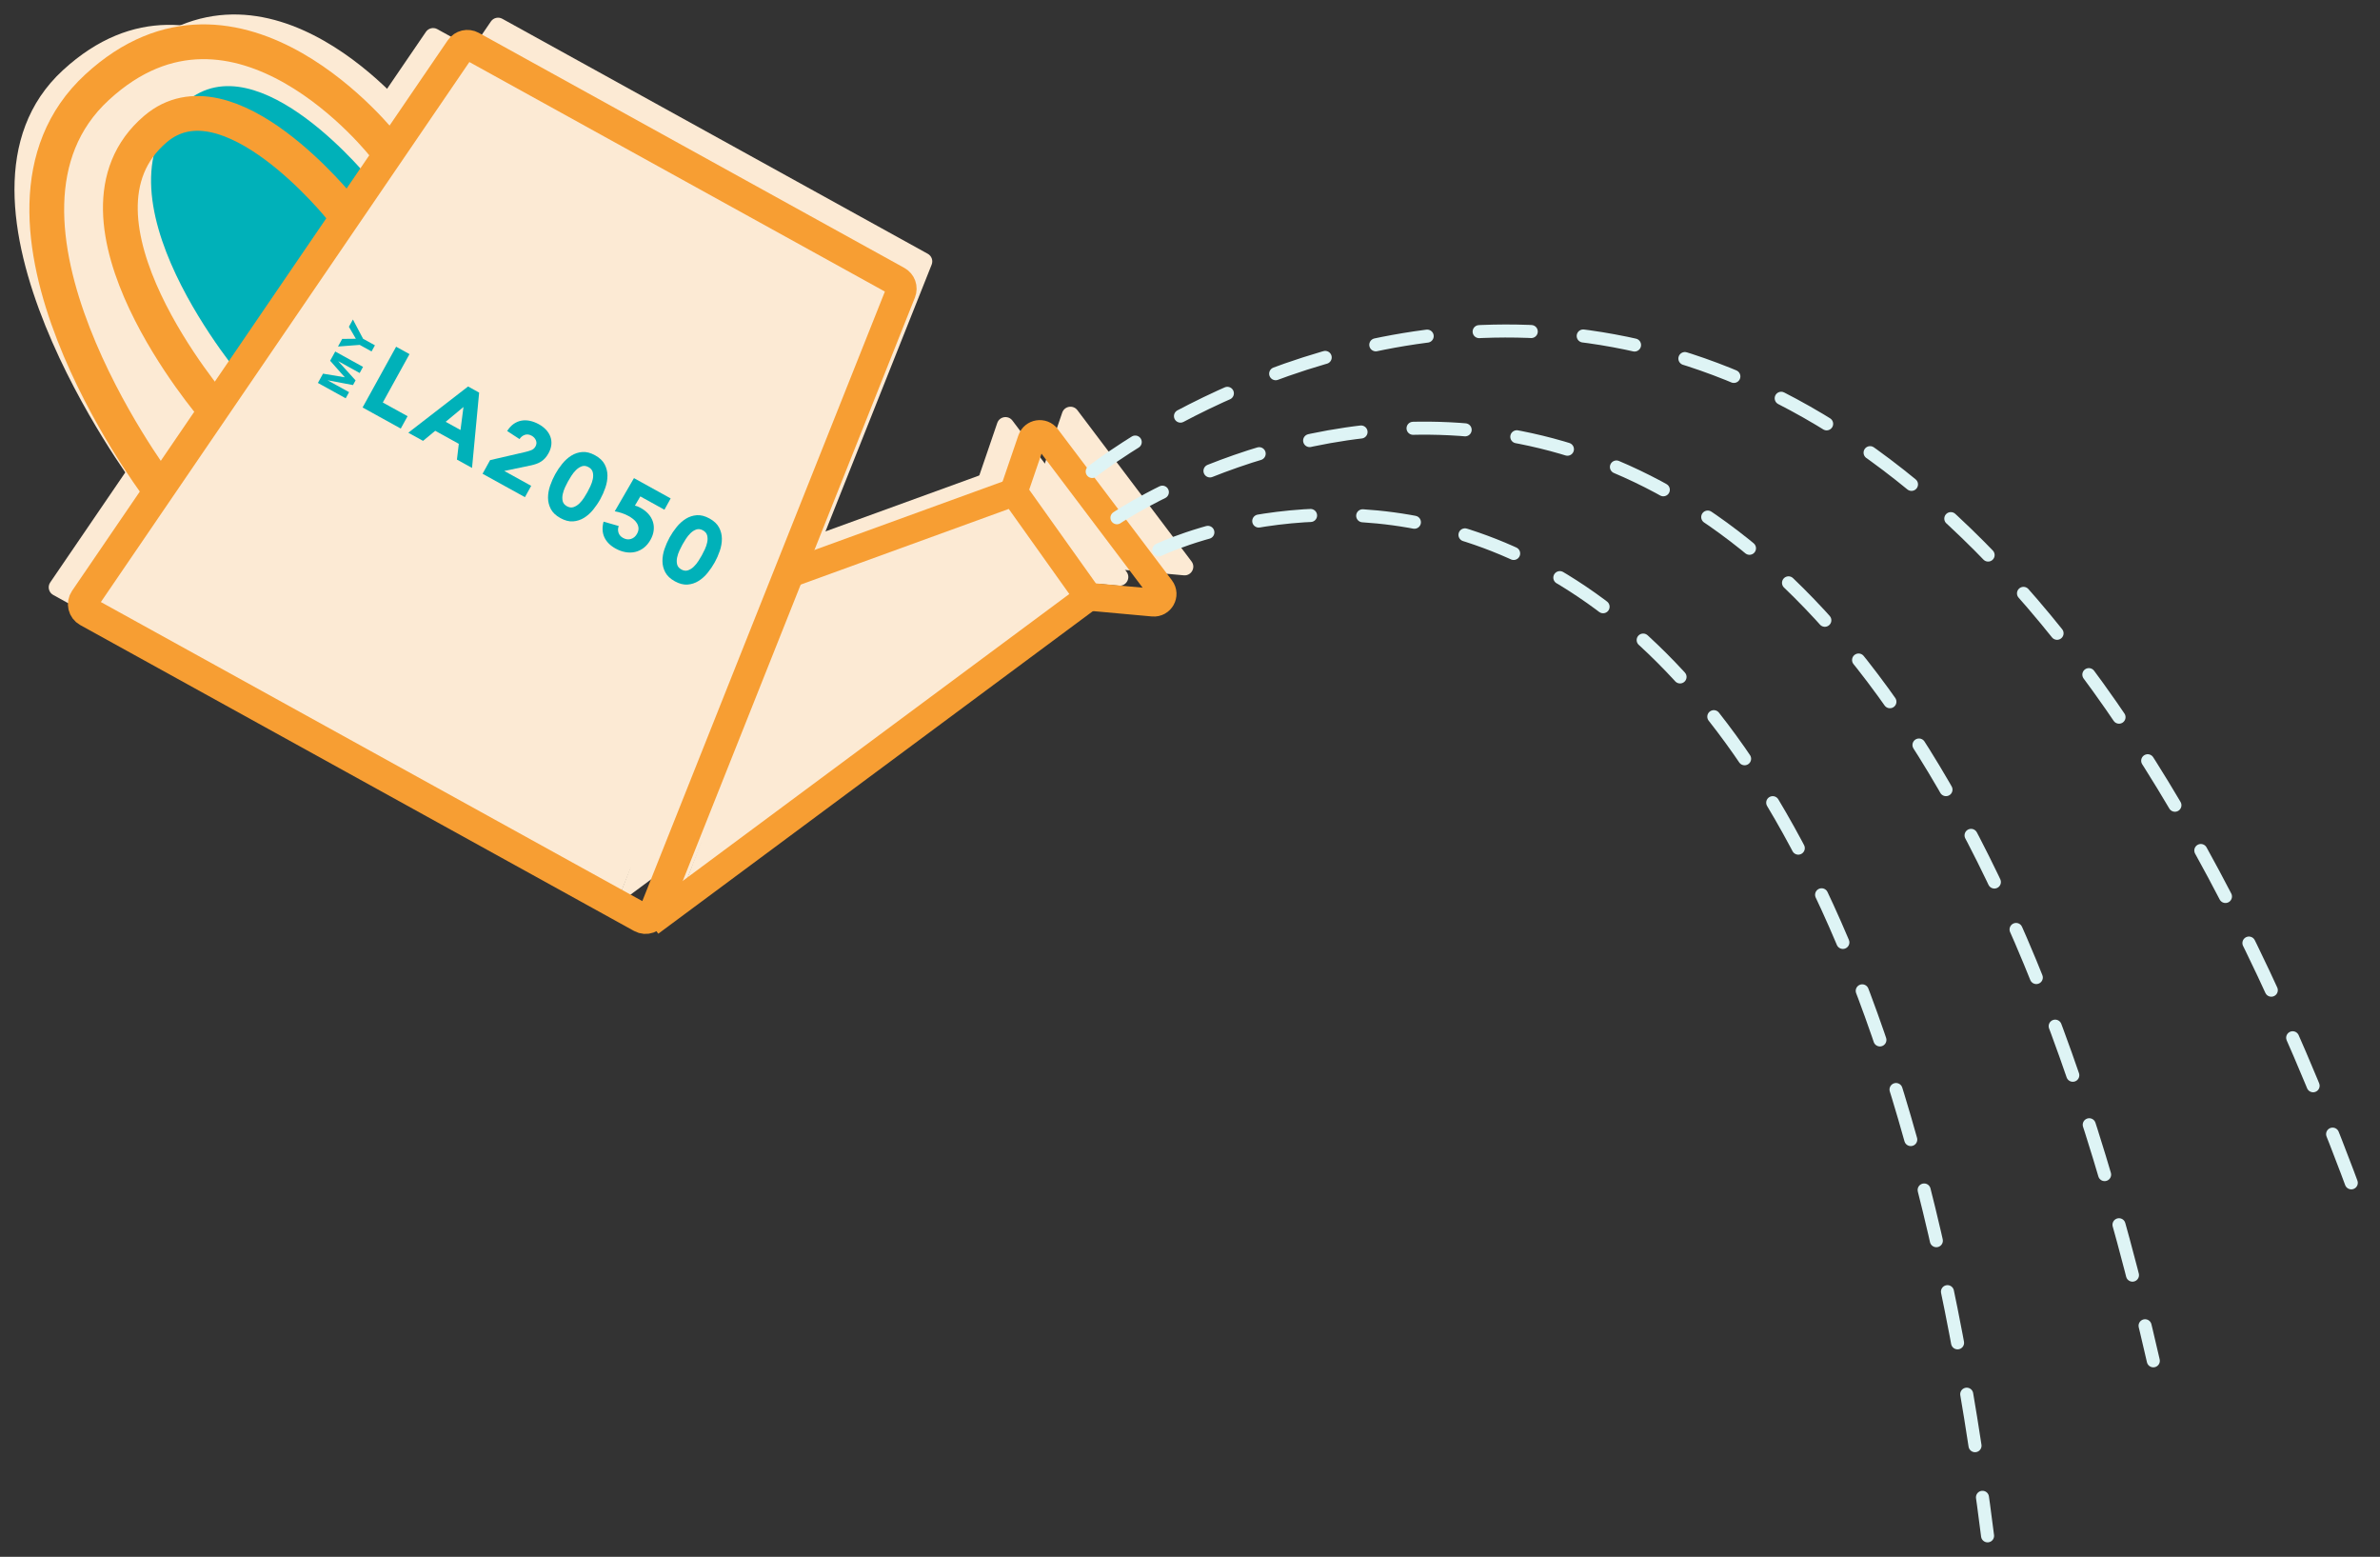 <?xml version="1.0" encoding="utf-8"?>
<!-- Generator: Adobe Illustrator 23.0.1, SVG Export Plug-In . SVG Version: 6.00 Build 0)  -->
<svg version="1.1" id="Layer_1" xmlns="http://www.w3.org/2000/svg" xmlns:xlink="http://www.w3.org/1999/xlink" x="0px" y="0px"
	 viewBox="0 0 164.3 107.44" style="enable-background:new 0 0 164.3 107.44;" xml:space="preserve">
<rect x="0" y="0" width="164.3" height="107.44" fill="#333333" stroke="none"/>
<style type="text/css">
	.st0{fill:#FCEAD4;}
	.st1{fill:#00B1B9;}
	.st2{fill:none;stroke:#F79E33;stroke-width:2.079;stroke-miterlimit:10;}
	.st3{fill:none;stroke:#F79E33;stroke-width:1.92;stroke-miterlimit:10;}
	.st4{fill:none;stroke:#F79E33;stroke-width:2.4;stroke-miterlimit:10;}
	.st5{fill:none;stroke:#DEF4F5;stroke-width:0.9;stroke-linecap:round;stroke-miterlimit:10;stroke-dasharray:3.6;}
</style>
<g>
	<path class="st0" d="M29.403,2.198L3.467,40.194c-0.199,0.292-0.104,0.693,0.206,0.864
		l38.237,21.113c0.316,0.175,0.714,0.032,0.847-0.303l17.073-42.889
		c0.112-0.281-0.003-0.601-0.267-0.747L30.188,2.011
		C29.917,1.862,29.577,1.943,29.403,2.198z"/>
	<polyline class="st0" points="51.706,38.592 67.63,32.804 72.78,40.037 42.506,62.499 	"/>
	<path class="st0" d="M67.471,33.204l1.373-4.013c0.156-0.455,0.757-0.551,1.047-0.167
		l7.879,10.437c0.314,0.416-0.015,1.006-0.533,0.959l-4.513-0.411"/>
	<path class="st0" d="M24.162,8.924c0,0-10.119-13.017-19.83-4.069
		s4.891,28.559,4.891,28.559l5.24-5.856l-3.391-0.462"/>
	<path class="st1" d="M21.181,13.249c0,0-7.802-9.771-12.807-5.518
		c-7.246,6.155,4.007,19.258,4.007,19.258"/>
</g>
<g>
	<path class="st0" d="M33.888,1.482L7.953,39.477C7.754,39.769,7.849,40.17,8.159,40.341
		l38.237,21.113c0.316,0.175,0.714,0.032,0.847-0.303l17.073-42.889
		c0.112-0.281-0.003-0.601-0.267-0.747L34.674,1.295
		C34.403,1.145,34.063,1.226,33.888,1.482z"/>
	<polyline class="st0" points="56.192,37.876 72.116,32.087 77.266,39.321 46.992,61.783 	"/>
	<path class="st0" d="M71.957,32.488l1.373-4.013c0.156-0.455,0.757-0.551,1.047-0.167
		L82.256,38.745c0.314,0.416-0.015,1.006-0.533,0.959l-4.513-0.411"/>
	<path class="st0" d="M28.647,8.208c0,0-10.119-13.017-19.83-4.069
		s4.046,27.361,4.046,27.361"/>
	<path class="st1" d="M25.667,12.533c0,0-7.802-9.771-12.807-5.518
		c-7.246,6.155,4.007,19.258,4.007,19.258"/>
</g>
<g>
	<path class="st2" d="M31.769,3.365L5.833,41.361c-0.199,0.292-0.104,0.693,0.206,0.864
		l38.237,21.113c0.316,0.175,0.714,0.032,0.847-0.303l17.073-42.889
		c0.112-0.281-0.003-0.601-0.267-0.747L32.554,3.178
		C32.283,3.029,31.943,3.11,31.769,3.365z"/>
	<polyline class="st3" points="54.072,39.759 69.996,33.971 75.146,41.204 44.872,63.666 	"/>
	<path class="st3" d="M69.837,34.371l1.373-4.013c0.156-0.455,0.757-0.551,1.047-0.167
		l7.879,10.437c0.314,0.416-0.015,1.006-0.533,0.959l-4.513-0.411"/>
	<path class="st4" d="M26.528,10.091c0,0-10.119-13.017-19.83-4.069
		s4.046,27.361,4.046,27.361"/>
	<path class="st4" d="M23.547,14.416c0,0-7.802-9.771-12.807-5.518
		c-7.246,6.155,4.007,19.258,4.007,19.258"/>
</g>
<path class="st5" d="M79.997,37.949c0,0,45.825-22.218,57.212,68.043"/>
<path class="st5" d="M75.399,32.539c0,0,53.372-42.52,87.453,50.527"/>
<path class="st5" d="M77.107,35.731c0,0,50.402-34.176,71.544,58.182"/>
<g>
	<g>
		<path class="st1" d="M27.346,23.928l0.924,0.51l-1.844,3.34l1.711,0.945l-0.471,0.853
			l-2.635-1.455L27.346,23.928z"/>
		<path class="st1" d="M32.313,26.672l0.764,0.422l-0.491,5.199l-1.042-0.576l0.129-1.088
			l-1.628-0.899l-0.84,0.695l-1.018-0.562L32.313,26.672z M31.995,28.088
			l-1.229,1.021l1.024,0.566L31.995,28.088z"/>
		<path class="st1" d="M33.834,31.754l2.436-0.563c0.124-0.029,0.254-0.068,0.389-0.117
			c0.135-0.049,0.238-0.137,0.307-0.263c0.078-0.142,0.089-0.282,0.031-0.42
			c-0.058-0.138-0.156-0.245-0.294-0.321c-0.166-0.092-0.324-0.112-0.473-0.06
			c-0.149,0.051-0.272,0.149-0.366,0.292l-0.852-0.556
			c0.132-0.211,0.281-0.374,0.448-0.49c0.167-0.116,0.345-0.192,0.535-0.226
			c0.189-0.035,0.386-0.03,0.591,0.014c0.205,0.044,0.41,0.122,0.616,0.236
			c0.189,0.105,0.352,0.229,0.489,0.374c0.136,0.145,0.237,0.303,0.301,0.476
			c0.065,0.172,0.088,0.356,0.07,0.552c-0.018,0.196-0.085,0.399-0.201,0.608
			c-0.074,0.134-0.155,0.248-0.243,0.341c-0.088,0.093-0.181,0.171-0.279,0.232
			c-0.098,0.062-0.202,0.111-0.31,0.149c-0.109,0.038-0.222,0.071-0.34,0.098
			l-1.878,0.392l1.859,1.027l-0.432,0.782l-2.925-1.615L33.834,31.754z"/>
		<path class="st1" d="M38.326,32.728c0.137-0.249,0.299-0.489,0.487-0.72
			c0.187-0.231,0.397-0.42,0.629-0.565c0.232-0.145,0.485-0.228,0.76-0.249
			c0.274-0.021,0.567,0.055,0.879,0.227c0.312,0.172,0.532,0.38,0.66,0.623
			c0.128,0.244,0.193,0.502,0.194,0.775c0.001,0.274-0.047,0.551-0.143,0.833
			c-0.096,0.282-0.213,0.547-0.351,0.795c-0.137,0.249-0.3,0.489-0.487,0.72
			c-0.187,0.232-0.397,0.42-0.629,0.565c-0.232,0.145-0.485,0.228-0.76,0.249
			c-0.274,0.021-0.568-0.055-0.879-0.227c-0.312-0.172-0.532-0.38-0.66-0.623
			c-0.128-0.243-0.193-0.502-0.194-0.775c-0.001-0.274,0.047-0.551,0.143-0.833
			C38.072,33.242,38.189,32.977,38.326,32.728z M39.215,33.218
			c-0.061,0.111-0.129,0.246-0.204,0.405c-0.075,0.159-0.13,0.322-0.165,0.488
			c-0.035,0.166-0.036,0.323-0.001,0.471c0.034,0.148,0.132,0.266,0.294,0.356
			c0.158,0.087,0.309,0.107,0.455,0.058c0.145-0.049,0.279-0.132,0.401-0.25
			c0.122-0.118,0.23-0.252,0.325-0.4c0.095-0.149,0.173-0.278,0.234-0.389
			c0.061-0.11,0.129-0.245,0.204-0.405c0.075-0.159,0.13-0.322,0.165-0.488
			c0.035-0.166,0.034-0.324-0.002-0.472c-0.036-0.149-0.134-0.267-0.291-0.354
			c-0.162-0.089-0.314-0.109-0.458-0.06c-0.143,0.05-0.276,0.134-0.398,0.252
			c-0.122,0.118-0.23,0.251-0.325,0.4C39.354,32.978,39.276,33.108,39.215,33.218z
			"/>
		<path class="st1" d="M45.868,35.177l-1.664-0.919l-0.374,0.636
			c0.108,0.019,0.241,0.071,0.399,0.159c0.213,0.118,0.391,0.257,0.534,0.418
			c0.143,0.161,0.245,0.338,0.307,0.529c0.062,0.191,0.081,0.392,0.057,0.603
			c-0.024,0.211-0.094,0.423-0.212,0.636c-0.131,0.237-0.288,0.426-0.471,0.567
			c-0.183,0.141-0.382,0.236-0.594,0.286c-0.213,0.05-0.436,0.054-0.668,0.013
			c-0.232-0.041-0.463-0.124-0.692-0.251c-0.363-0.201-0.618-0.457-0.765-0.77
			c-0.147-0.313-0.166-0.674-0.059-1.083l1.047,0.3
			c-0.059,0.163-0.063,0.319-0.012,0.469c0.051,0.15,0.154,0.267,0.308,0.352
			c0.189,0.105,0.373,0.129,0.551,0.073c0.178-0.056,0.317-0.175,0.417-0.357
			c0.076-0.138,0.11-0.267,0.102-0.388c-0.008-0.12-0.044-0.233-0.107-0.337
			c-0.063-0.105-0.147-0.198-0.25-0.281c-0.104-0.083-0.213-0.156-0.327-0.219
			c-0.146-0.081-0.301-0.148-0.464-0.202c-0.163-0.054-0.327-0.096-0.491-0.125
			l1.326-2.289l2.534,1.4L45.868,35.177z"/>
		<path class="st1" d="M46.225,37.09c0.137-0.249,0.299-0.489,0.487-0.72
			c0.187-0.231,0.397-0.42,0.629-0.565c0.232-0.145,0.485-0.228,0.76-0.249
			c0.274-0.021,0.567,0.055,0.879,0.227c0.312,0.172,0.532,0.38,0.66,0.623
			c0.128,0.244,0.193,0.502,0.194,0.775c0.001,0.274-0.047,0.551-0.143,0.833
			c-0.096,0.282-0.213,0.547-0.351,0.795s-0.3,0.489-0.487,0.72
			c-0.187,0.232-0.397,0.42-0.629,0.565c-0.232,0.145-0.485,0.228-0.76,0.249
			c-0.274,0.021-0.568-0.055-0.879-0.227c-0.312-0.172-0.532-0.38-0.66-0.623
			c-0.128-0.243-0.193-0.502-0.194-0.775c-0.001-0.274,0.047-0.551,0.143-0.833
			C45.971,37.604,46.088,37.339,46.225,37.09z M47.113,37.581
			c-0.061,0.111-0.129,0.246-0.204,0.405c-0.075,0.159-0.13,0.322-0.165,0.488
			c-0.035,0.166-0.036,0.323-0.001,0.471c0.034,0.148,0.132,0.266,0.294,0.356
			c0.158,0.087,0.309,0.107,0.455,0.058c0.145-0.049,0.279-0.132,0.401-0.25
			c0.122-0.118,0.23-0.252,0.325-0.4c0.095-0.148,0.173-0.278,0.234-0.389
			c0.061-0.11,0.129-0.245,0.204-0.405c0.075-0.159,0.13-0.322,0.165-0.488
			c0.035-0.166,0.034-0.324-0.002-0.472c-0.036-0.149-0.134-0.267-0.291-0.354
			c-0.162-0.089-0.314-0.109-0.458-0.06c-0.143,0.05-0.276,0.134-0.398,0.252
			c-0.122,0.118-0.23,0.251-0.325,0.4C47.252,37.341,47.174,37.47,47.113,37.581
			z"/>
	</g>
	<g>
		<path class="st1" d="M21.946,26.427l0.353-0.64l1.496,0.25l0.003-0.005l-1.007-1.136
			l0.352-0.637l1.919,1.06l-0.233,0.423l-1.472-0.813l-0.003,0.005l1.193,1.317
			l-0.178,0.323l-1.74-0.328l-0.003,0.005l1.472,0.813l-0.233,0.423L21.946,26.427
			z"/>
		<path class="st1" d="M24.832,23.802l-1.499,0.113l0.29-0.526l0.943-0.01l-0.48-0.828
			l0.277-0.501l0.702,1.329l0.818,0.452l-0.233,0.423L24.832,23.802z"/>
	</g>
</g>
</svg>
